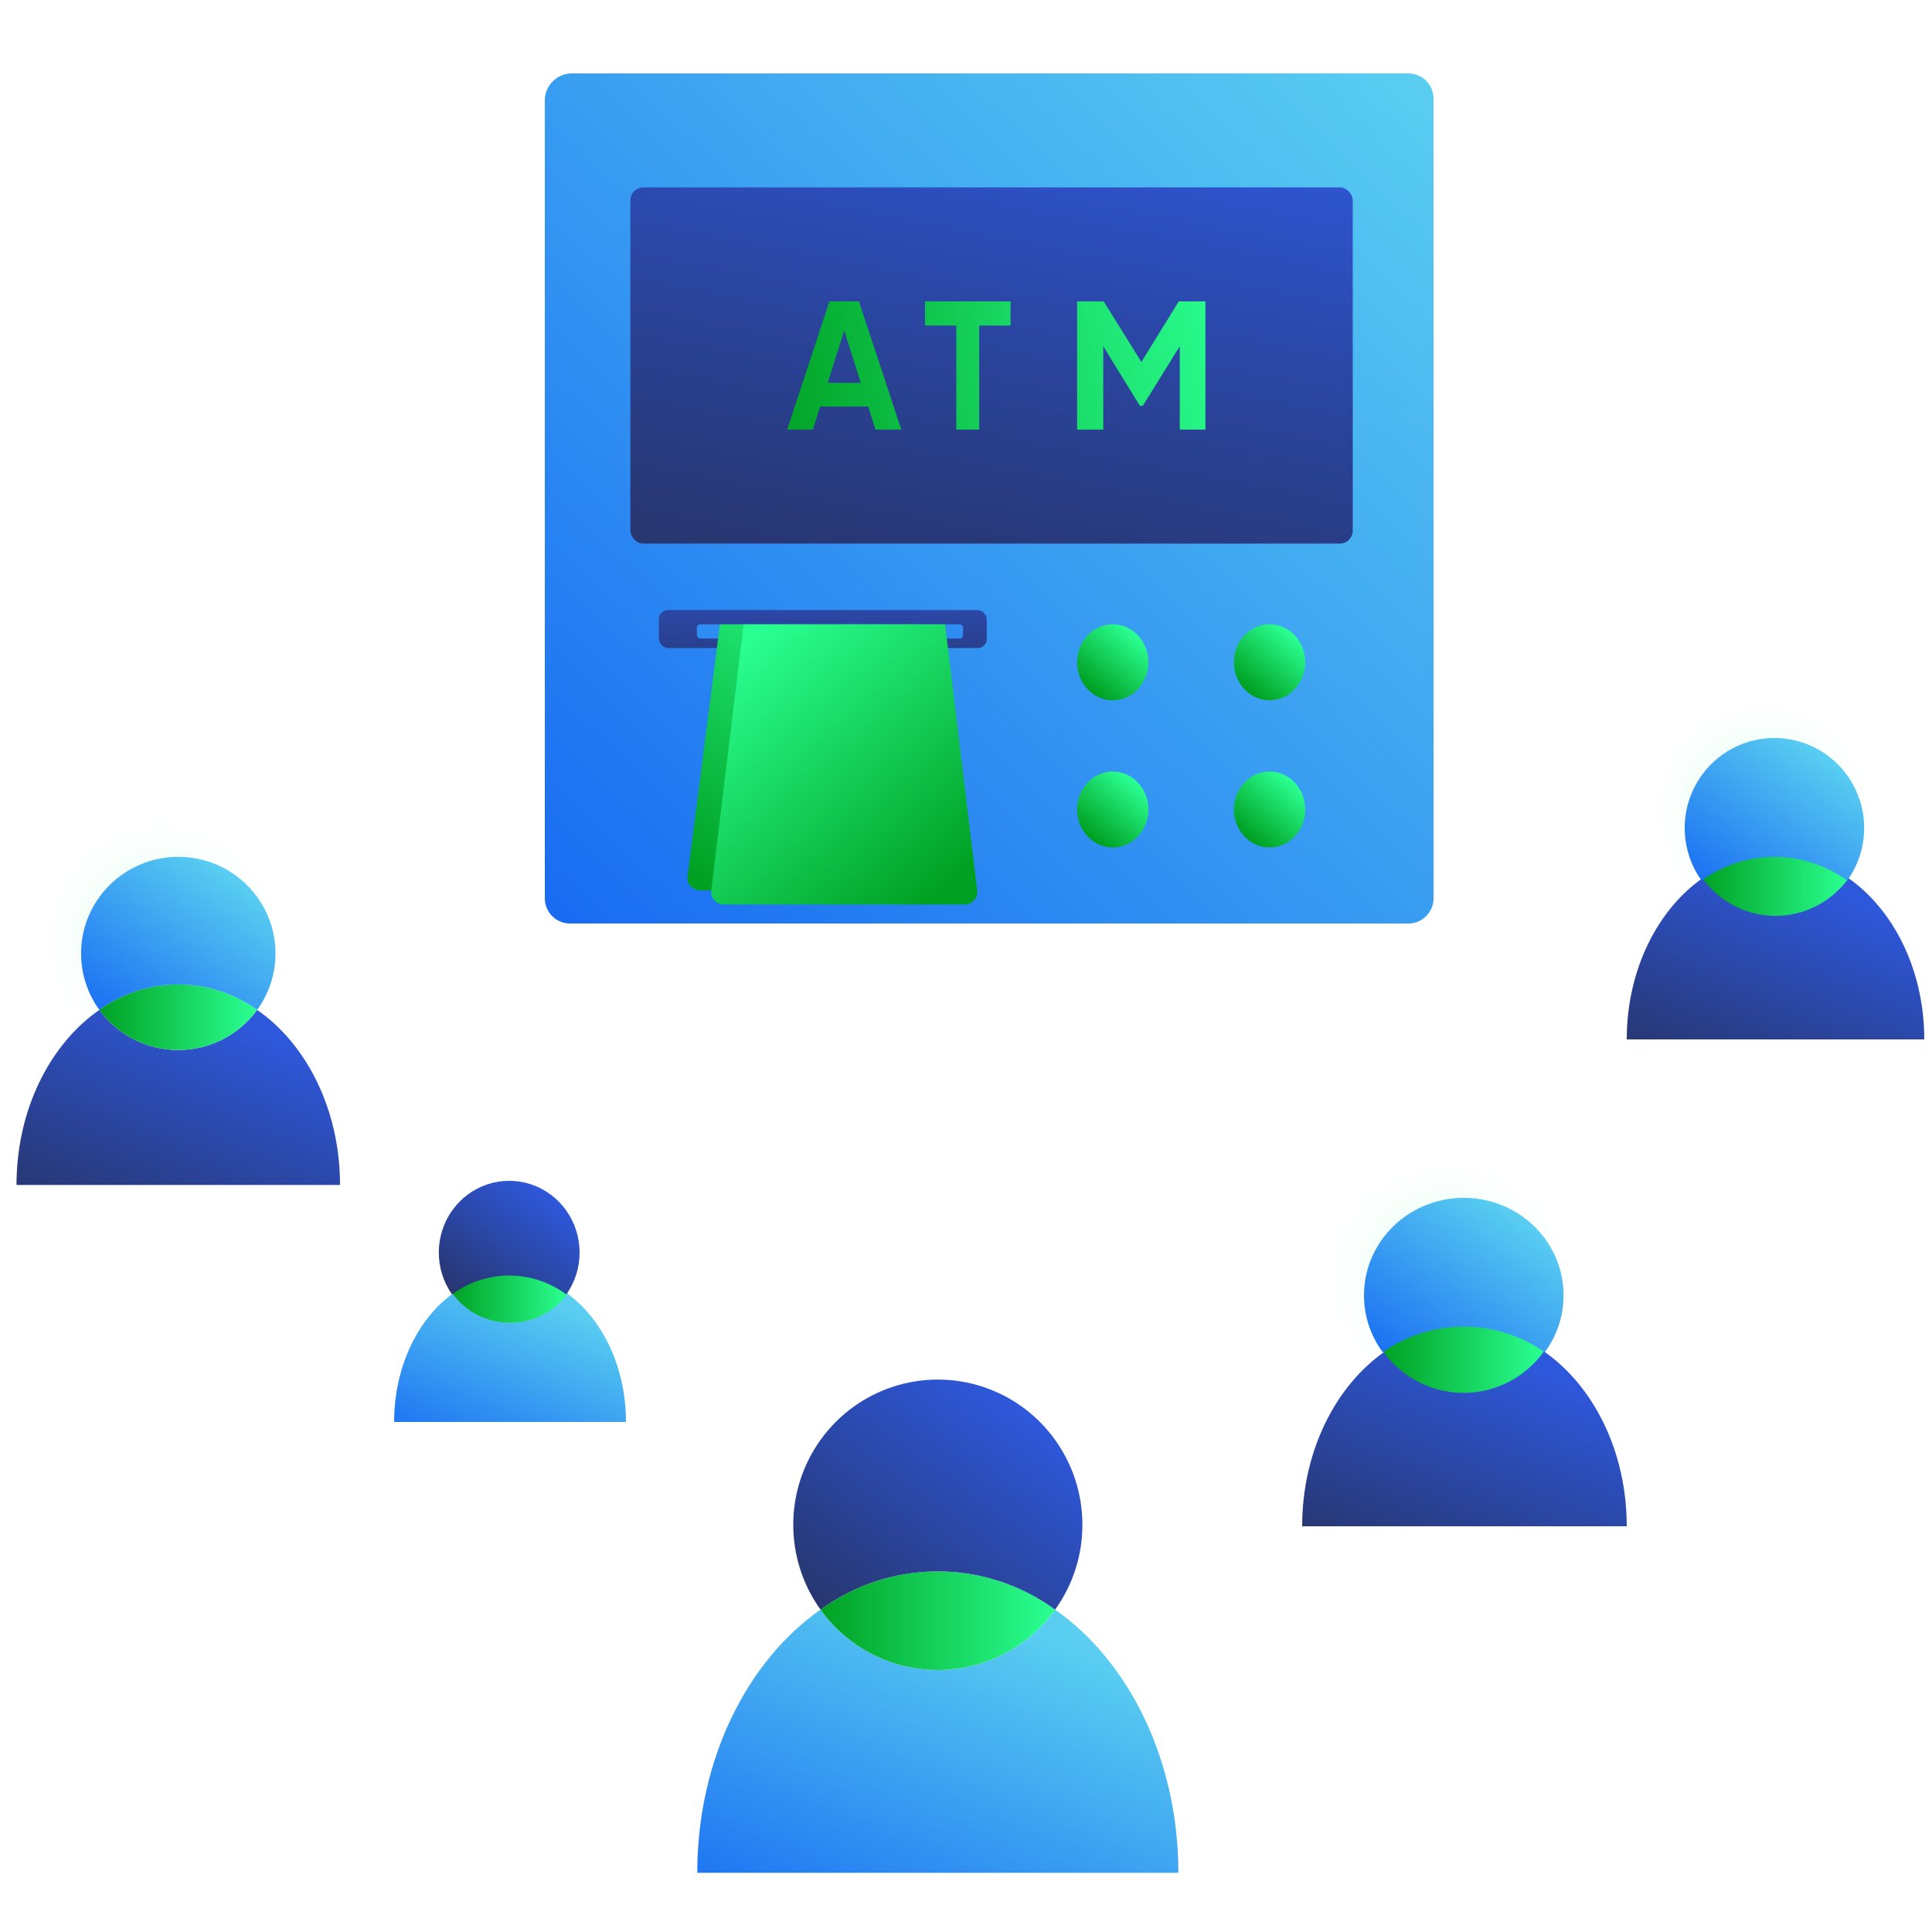 <svg xmlns="http://www.w3.org/2000/svg" xmlns:xlink="http://www.w3.org/1999/xlink" id="rkccDUfMQ" version="1.1" viewBox="0 0 500 500"><style>@-webkit-keyframes BJ0l9cD8GfX_Sk30lwzz7_Animation{0%,33.33%{-webkit-transform:translate(-120px,0);transform:translate(-120px,0)}52.22%,to{-webkit-transform:translate(0,0);transform:translate(0,0)}}@keyframes BJ0l9cD8GfX_Sk30lwzz7_Animation{0%,33.33%{-webkit-transform:translate(-120px,0);transform:translate(-120px,0)}52.22%,to{-webkit-transform:translate(0,0);transform:translate(0,0)}}@-webkit-keyframes rkhxc9wLfMQ_H1lhxPMzm_Animation{0%,26.67%{-webkit-transform:translate(-25px,-100px);transform:translate(-25px,-100px)}43.33%,to{-webkit-transform:translate(0,0);transform:translate(0,0)}}@keyframes rkhxc9wLfMQ_H1lhxPMzm_Animation{0%,26.67%{-webkit-transform:translate(-25px,-100px);transform:translate(-25px,-100px)}43.33%,to{-webkit-transform:translate(0,0);transform:translate(0,0)}}@-webkit-keyframes H1x-c5wUGMm_BJKwToIfz7_Animation{0%,33.33%{-webkit-transform:translate(0,-120px);transform:translate(0,-120px)}46.67%,to{-webkit-transform:translate(0,0);transform:translate(0,0)}}@keyframes H1x-c5wUGMm_BJKwToIfz7_Animation{0%,33.33%{-webkit-transform:translate(0,-120px);transform:translate(0,-120px)}46.67%,to{-webkit-transform:translate(0,0);transform:translate(0,0)}}@-webkit-keyframes Sy9x95wUffX_By8lO8fzm_Animation{0%,40%{-webkit-transform:translate(100px,-60px);transform:translate(100px,-60px)}54.44%,to{-webkit-transform:translate(0,0);transform:translate(0,0)}}@keyframes Sy9x95wUffX_By8lO8fzm_Animation{0%,40%{-webkit-transform:translate(100px,-60px);transform:translate(100px,-60px)}54.44%,to{-webkit-transform:translate(0,0);transform:translate(0,0)}}@-webkit-keyframes Sy95qPIMz7_HyiowUGzX_Animation{0%,50%{-webkit-transform:translate(120px,-50px);transform:translate(120px,-50px)}65.56%,to{-webkit-transform:translate(0,0);transform:translate(0,0)}}@keyframes Sy95qPIMz7_HyiowUGzX_Animation{0%,50%{-webkit-transform:translate(120px,-50px);transform:translate(120px,-50px)}65.56%,to{-webkit-transform:translate(0,0);transform:translate(0,0)}}#rkccDUfMQ *{-webkit-animation-duration:3s;animation-duration:3s;-webkit-animation-iteration-count:infinite;animation-iteration-count:infinite;-webkit-animation-timing-function:cubic-bezier(0,0,1,1);animation-timing-function:cubic-bezier(0,0,1,1)}#Ske99w8fz7{stroke:none;stroke-width:1;fill:none}#HJbc9DLGz7{-webkit-transform:translate(4px,209px);transform:translate(4px,209px)}#HyM5qwIzGX{fill:url(#uniqueradialGradient-1);opacity:.3}#By755PUMMm{fill:url(#uniquelinearGradient-2)}#HkV5cDUMGm{fill:url(#uniquelinearGradient-3)}#Hkr9qwLzGX{fill:url(#uniquelinearGradient-4)}#r1L9qwIMfQ{-webkit-transform:translate(180px,356px);transform:translate(180px,356px)}#S1D9cDIGMQ{fill:url(#uniquelinearGradient-5)}#SJ_9qPLMz7{fill:url(#uniquelinearGradient-6)}#Bkt5qPLzzQ{fill:url(#uniquelinearGradient-7)}#Sy95qPIMz7{-webkit-transform:translate(31px,155px);transform:translate(31px,155px);fill:url(#uniquelinearGradient-8)}#H1hqcPUffm{-webkit-transform:translate(337px,297px);transform:translate(337px,297px)}#ryT5cwIzfQ{fill:url(#uniqueradialGradient-9);opacity:.3}#rJC9cP8zG7{fill:url(#uniquelinearGradient-2)}#Hkkg95wIMzm{fill:url(#uniquelinearGradient-3)}#S1glc9P8MfX{fill:url(#uniquelinearGradient-4)}#BJWl9qDLzfm{-webkit-transform:translate(421px,178px);transform:translate(421px,178px)}#Syflc5DLGMQ{fill:url(#uniqueradialGradient-10);opacity:.3}#Hkmgq9vIzzm{fill:url(#uniquelinearGradient-2)}#r1EeqcDUzGm{fill:url(#uniquelinearGradient-3)}#BkHlq5DUMf7{fill:url(#uniquelinearGradient-4)}#BJIeqcvIzzQ{-webkit-transform:translate(102px,305px);transform:translate(102px,305px)}#BJPl5qDUGfQ{fill:url(#uniquelinearGradient-5)}#SJuxqcPIzz7{fill:url(#uniquelinearGradient-6)}#SyYec5wLGGm{fill:url(#uniquelinearGradient-7)}#Sy9x95wUffX{-webkit-transform:translate(126px,269px);transform:translate(126px,269px)}#BJ0l9cD8GfX,#H1x-c5wUGMm,#Sy9x95wUffX,#rkhxc9wLfMQ{fill:url(#uniquelinearGradient-8)}#rkhxc9wLfMQ{-webkit-transform:translate(369px,258px);transform:translate(369px,258px)}#BJ0l9cD8GfX{-webkit-transform:translate(446px,139px);transform:translate(446px,139px)}#H1x-c5wUGMm{-webkit-transform:translate(226px,283px);transform:translate(226px,283px)}#ryMW5qPIGMX{-webkit-transform:translate(141px,19px);transform:translate(141px,19px)}#SJQb95vUMG7{fill:url(#uniquelinearGradient-11)}#r1Vb9qPIzGm{fill:url(#uniquelinearGradient-12)}#SyHW55vUMMQ{fill:url(#uniquelinearGradient-13)}#rkLWqqPLff7{fill:url(#uniquelinearGradient-14)}#H1w-5cvLMzQ{fill:url(#uniquelinearGradient-15)}#HkuZ59D8zz7{fill:url(#uniquelinearGradient-16)}#S1Fbc9wUfzQ{fill:url(#uniquelinearGradient-17)}#Syq-q9PIfGm{fill:url(#uniquelinearGradient-18)}#BJoWcqvIMMQ{fill:url(#uniquelinearGradient-19)}#S1nW59w8GMX{fill:url(#uniquelinearGradient-20)}#Hyp-5cv8MMX{fill:url(#uniquelinearGradient-21)}#BkRZc9PLGzX{fill:url(#uniquelinearGradient-22)}#HykfccPUGGX{fill:url(#uniquelinearGradient-23)}#Sy95qPIMz7_HyiowUGzX{-webkit-animation-name:Sy95qPIMz7_HyiowUGzX_Animation;animation-name:Sy95qPIMz7_HyiowUGzX_Animation;-webkit-transform:translate(120px,-50px);transform:translate(120px,-50px)}#BJ0l9cD8GfX_Sk30lwzz7,#H1x-c5wUGMm_BJKwToIfz7,#Sy95qPIMz7_HyiowUGzX{-webkit-transform-origin:50% 50%;transform-origin:50% 50%;transform-box:fill-box}#Sy9x95wUffX_By8lO8fzm{-webkit-animation-name:Sy9x95wUffX_By8lO8fzm_Animation;animation-name:Sy9x95wUffX_By8lO8fzm_Animation;-webkit-transform:translate(100px,-60px);transform:translate(100px,-60px)}#Sy9x95wUffX_By8lO8fzm,#rkhxc9wLfMQ_H1lhxPMzm{-webkit-transform-origin:50% 50%;transform-origin:50% 50%;transform-box:fill-box}#H1x-c5wUGMm_BJKwToIfz7{-webkit-animation-name:H1x-c5wUGMm_BJKwToIfz7_Animation;animation-name:H1x-c5wUGMm_BJKwToIfz7_Animation;-webkit-transform:translate(0,-120px);transform:translate(0,-120px)}#rkhxc9wLfMQ_H1lhxPMzm{-webkit-animation-name:rkhxc9wLfMQ_H1lhxPMzm_Animation;animation-name:rkhxc9wLfMQ_H1lhxPMzm_Animation;-webkit-transform:translate(-25px,-100px);transform:translate(-25px,-100px)}#BJ0l9cD8GfX_Sk30lwzz7{-webkit-transform:translate(-120px,0);transform:translate(-120px,0);-webkit-animation-name:BJ0l9cD8GfX_Sk30lwzz7_Animation;animation-name:BJ0l9cD8GfX_Sk30lwzz7_Animation}</style><title>Artboard Copy 9</title><desc>Created with Sketch.</desc><defs><radialGradient id="uniqueradialGradient-1" cx="50%" cy="50%" r="50.311%" fx="50%" fy="50%" gradientTransform="translate(0.5,0.5),scale(0.994,1),translate(-0.5,-0.5)"><stop offset="0%" stop-color="#2AFF91"/><stop offset="100%" stop-color="#FFF" stop-opacity="0"/></radialGradient><linearGradient id="uniquelinearGradient-2" x1="7.581%" x2="85.431%" y1="122.986%" y2="20.119%"><stop offset="0%" stop-color="#273469"/><stop offset="100%" stop-color="#2E58DB"/></linearGradient><linearGradient id="uniquelinearGradient-3" x1="-1.7%" x2="98.944%" y1="50.029%" y2="50.029%"><stop offset="0%" stop-color="#00A022"/><stop offset="100%" stop-color="#2AFF91"/></linearGradient><linearGradient id="uniquelinearGradient-4" x1="10.264%" x2="85.7%" y1="106.433%" y2="22.184%"><stop offset="0%" stop-color="#196CF2"/><stop offset="100%" stop-color="#59CEF1"/></linearGradient><linearGradient id="uniquelinearGradient-5" x1="7.568%" x2="85.427%" y1="122.977%" y2="20.098%"><stop offset="0%" stop-color="#196CF2"/><stop offset="100%" stop-color="#59CEF1"/></linearGradient><linearGradient id="uniquelinearGradient-6" x1="-1.702%" x2="98.928%" y1="49.981%" y2="49.981%"><stop offset="0%" stop-color="#00A022"/><stop offset="100%" stop-color="#2AFF91"/></linearGradient><linearGradient id="uniquelinearGradient-7" x1="10.273%" x2="85.708%" y1="106.431%" y2="22.218%"><stop offset="0%" stop-color="#273469"/><stop offset="100%" stop-color="#2E58DB"/></linearGradient><linearGradient id="uniquelinearGradient-8" x1="-6.721%" x2="107.644%" y1="92.87%" y2="6.413%"><stop offset="0%" stop-color="#00A022"/><stop offset="100%" stop-color="#2AFF91"/></linearGradient><radialGradient id="uniqueradialGradient-9" cx="50%" cy="50%" r="50.42%" fx="50%" fy="50%" gradientTransform="translate(0.5,0.5),scale(0.992,1),translate(-0.5,-0.5)"><stop offset="0%" stop-color="#2AFF91"/><stop offset="100%" stop-color="#FFF" stop-opacity="0"/></radialGradient><radialGradient id="uniqueradialGradient-10" cx="50%" cy="50%" r="50%" fx="50%" fy="50%" gradientTransform="translate(0.5,0.5),scale(1,0.994),translate(-0.5,-0.5)"><stop offset="0%" stop-color="#2AFF91"/><stop offset="100%" stop-color="#FFF" stop-opacity="0"/></radialGradient><linearGradient id="uniquelinearGradient-11" x1=".986%" x2="99.1%" y1="98.74%" y2="1.184%"><stop offset="0%" stop-color="#196CF2"/><stop offset="100%" stop-color="#59CEF1"/></linearGradient><linearGradient id="uniquelinearGradient-12" x1="21.183%" x2="79.225%" y1="123.243%" y2="-24.282%"><stop offset="0%" stop-color="#273469"/><stop offset="18%" stop-color="#283877"/><stop offset="51%" stop-color="#2A449B"/><stop offset="95%" stop-color="#2E56D5"/><stop offset="100%" stop-color="#2E58DB"/></linearGradient><linearGradient id="uniquelinearGradient-13" x1="29.317%" x2="70.683%" y1="279.535%" y2="-179.69%"><stop offset="0%" stop-color="#273469"/><stop offset="18%" stop-color="#283877"/><stop offset="51%" stop-color="#2A449B"/><stop offset="95%" stop-color="#2E56D5"/><stop offset="100%" stop-color="#2E58DB"/></linearGradient><linearGradient id="uniquelinearGradient-14" x1="20.865%" x2="79.514%" y1="87.253%" y2="12.215%"><stop offset="0%" stop-color="#00A022"/><stop offset="100%" stop-color="#2AFF91"/></linearGradient><linearGradient id="uniquelinearGradient-15" x1="20.865%" x2="79.514%" y1="87.253%" y2="12.291%"><stop offset="0%" stop-color="#00A022"/><stop offset="100%" stop-color="#2AFF91"/></linearGradient><linearGradient id="uniquelinearGradient-16" x1="20.941%" x2="79.514%" y1="87.253%" y2="12.215%"><stop offset="0%" stop-color="#00A022"/><stop offset="100%" stop-color="#2AFF91"/></linearGradient><linearGradient id="uniquelinearGradient-17" x1="20.941%" x2="79.514%" y1="87.253%" y2="12.291%"><stop offset="0%" stop-color="#00A022"/><stop offset="100%" stop-color="#2AFF91"/></linearGradient><linearGradient id="uniquelinearGradient-18" x1="-54.871%" x2="266.798%" y1="2720.349%" y2="-5469.767%"><stop offset="0%" stop-color="#196CF2"/><stop offset="100%" stop-color="#59CEF1"/></linearGradient><linearGradient id="uniquelinearGradient-19" x1="12.943%" x2="90.354%" y1="103.079%" y2="5.316%"><stop offset="0%" stop-color="#00A022"/><stop offset="100%" stop-color="#2AFF91"/></linearGradient><linearGradient id="uniquelinearGradient-20" x1="83.454%" x2="11.428%" y1="97.838%" y2="7.885%"><stop offset="0%" stop-color="#00A022"/><stop offset="100%" stop-color="#2AFF91"/></linearGradient><linearGradient id="uniquelinearGradient-21" x1="-25.123%" x2="365.438%" y1="69.921%" y2="-13.529%"><stop offset="0%" stop-color="#00A022"/><stop offset="100%" stop-color="#2AFF91"/></linearGradient><linearGradient id="uniquelinearGradient-22" x1="-187.863%" x2="314.286%" y1="86.391%" y2="3.019%"><stop offset="0%" stop-color="#00A022"/><stop offset="100%" stop-color="#2AFF91"/></linearGradient><linearGradient id="uniquelinearGradient-23" x1="-249.881%" x2="127.506%" y1="116.21%" y2="32.838%"><stop offset="0%" stop-color="#00A022"/><stop offset="100%" stop-color="#2AFF91"/></linearGradient></defs><g id="Ske99w8fz7" fill-rule="evenodd"><g id="HJbc9DLGz7" fill-rule="nonzero"><ellipse id="HyM5qwIzGX" cx="37.99" cy="34.002" rx="33.753" ry="33.545"/><path id="By755PUMMm" d="M84,97.673 L0.27,97.673 C0.27,78.197 8.926,61.232 21.723,52.354 C26.449,58.88 34.045,62.747 42.135,62.747 C50.225,62.747 57.821,58.88 62.547,52.354 C75.352,61.232 84,78.197 84,97.673 Z"/><path id="HkV5cDUMGm" d="M62.547,52.354 C57.821,58.88 50.225,62.747 42.135,62.747 C34.045,62.747 26.449,58.88 21.723,52.354 C33.897,43.574 50.373,43.574 62.547,52.354 Z"/><path id="Hkr9qwLzGX" d="M67.295,37.748 C67.305,42.995 65.643,48.111 62.547,52.361 C50.373,43.581 33.897,43.581 21.723,52.361 C15.364,43.582 15.406,31.735 21.829,23.002 C28.251,14.268 39.596,10.63 49.943,13.986 C60.291,17.342 67.293,26.931 67.295,37.748 Z"/></g><g id="r1L9qwIMfQ" fill-rule="nonzero"><path id="S1D9cDIGMQ" d="M124.961,128.675 L0.455,128.675 C0.455,99.402 13.319,73.905 32.351,60.571 C39.38,70.377 50.677,76.19 62.708,76.19 C74.739,76.19 86.036,70.377 93.065,60.571 C112.097,73.905 124.961,99.402 124.961,128.675 Z"/><path id="SJ_9qPLMz7" d="M93.065,60.571 C86.036,70.377 74.739,76.19 62.708,76.19 C50.677,76.19 39.38,70.377 32.351,60.571 C50.454,47.368 74.962,47.368 93.065,60.571 Z"/><path id="Bkt5qPLzzQ" d="M100.122,38.603 C100.138,46.49 97.667,54.18 93.065,60.571 C74.962,47.368 50.454,47.368 32.351,60.571 C22.888,47.378 22.947,29.57 32.498,16.441 C42.048,3.312 58.923,-2.158 74.314,2.886 C89.705,7.93 100.12,22.343 100.122,38.603 Z"/></g><g id="Sy95qPIMz7_HyiowUGzX" data-animator-group="true" data-animator-type="0"><g id="Sy95qPIMz7"><path id="ryjq9vIMfQ" d="M22.63,41.136 C22.63,39.411 22.138,38.039 21.155,37.019 C20.172,35.999 18.502,35.058 16.146,34.196 C13.79,33.333 11.758,32.476 10.051,31.625 C8.343,30.773 6.879,29.795 5.658,28.691 C4.436,27.587 3.485,26.288 2.804,24.795 C2.124,23.302 1.783,21.525 1.783,19.464 C1.783,15.91 2.95,12.997 5.285,10.726 C7.619,8.454 10.721,7.129 14.59,6.751 L14.59,0 L19.777,0 L19.777,6.845 C23.603,7.371 26.596,8.922 28.758,11.498 C30.919,14.075 32,17.413 32,21.514 L22.63,21.514 C22.63,18.991 22.095,17.103 21.025,15.852 C19.955,14.6 18.523,13.975 16.729,13.975 C14.957,13.975 13.585,14.464 12.612,15.442 C11.639,16.42 11.153,17.771 11.153,19.495 C11.153,21.094 11.628,22.376 12.58,23.344 C13.531,24.311 15.298,25.3 17.88,26.309 C20.463,27.319 22.587,28.27 24.251,29.164 C25.916,30.058 27.32,31.067 28.466,32.192 C29.612,33.318 30.487,34.6 31.092,36.041 C31.697,37.482 32,39.159 32,41.073 C32,44.648 30.854,47.55 28.563,49.779 C26.272,52.008 23.117,53.323 19.096,53.722 L19.096,60 L13.941,60 L13.941,53.754 C9.51,53.291 6.079,51.761 3.647,49.164 C1.216,46.567 0,43.113 0,38.801 L9.37,38.801 C9.37,41.304 9.98,43.223 11.202,44.558 C12.423,45.894 14.179,46.562 16.47,46.562 C18.372,46.562 19.874,46.073 20.977,45.095 C22.079,44.117 22.63,42.797 22.63,41.136 Z"/></g></g><g id="H1hqcPUffm" fill-rule="nonzero"><ellipse id="ryT5cwIzfQ" cx="37.676" cy="33.688" rx="33.971" ry="33.688"/><path id="rJC9cP8zG7" d="M84,98 L0,98 C0,78.521 8.684,61.554 21.522,52.675 C26.263,59.202 33.884,63.07 42,63.07 C50.116,63.07 57.737,59.202 62.478,52.675 C75.324,61.554 84,78.521 84,98 Z"/><path id="Hkkg95wIMzm" d="M62.537,52.777 C57.729,59.494 50,63.475 41.769,63.475 C33.537,63.475 25.808,59.494 21,52.777 C33.387,43.741 50.15,43.741 62.537,52.777 Z"/><path id="S1glc9P8MfX" d="M67.647,38.227 C67.657,43.522 65.951,48.685 62.773,52.974 C50.276,44.113 33.363,44.113 20.866,52.974 C14.338,44.115 14.382,32.158 20.975,23.345 C27.567,14.531 39.214,10.86 49.835,14.247 C60.457,17.634 67.645,27.31 67.647,38.227 Z"/></g><g id="BJWl9qDLzfm" fill-rule="nonzero"><ellipse id="Syflc5DLGMQ" cx="34.833" cy="31.358" rx="31.167" ry="31.358"/><path id="Hkmgq9vIzzm" d="M77,91 L0,91 C0,73.031 7.96,57.38 19.729,49.189 C24.075,55.21 31.06,58.778 38.5,58.778 C45.94,58.778 52.925,55.21 57.271,49.189 C69.047,57.38 77,73.031 77,91 Z"/><path id="r1EeqcDUzGm" d="M57.444,49.241 C53.058,55.385 46.008,59.027 38.5,59.027 C30.992,59.027 23.942,55.385 19.556,49.241 C30.854,40.974 46.146,40.974 57.444,49.241 Z"/><path id="BkHlq5DUMf7" d="M61.444,36.282 C61.454,41.169 59.919,45.933 57.062,49.892 C45.823,41.714 30.614,41.714 19.376,49.892 C13.506,41.716 13.545,30.681 19.474,22.547 C25.402,14.413 35.875,11.025 45.427,14.151 C54.979,17.276 61.442,26.207 61.444,36.282 Z"/></g><g id="BJIeqcvIzzQ" fill-rule="nonzero"><path id="BJPl5qDUGfQ" d="M60,63 L0,63 C0,48.664 6.199,36.177 15.371,29.647 C18.758,34.45 24.202,37.296 30,37.296 C35.798,37.296 41.242,34.45 44.629,29.647 C53.801,36.177 60,48.664 60,63 Z"/><path id="SJuxqcPIzz7" d="M45,29.635 C41.527,34.481 35.945,37.353 30,37.353 C24.055,37.353 18.473,34.481 15,29.635 C23.945,23.112 36.055,23.112 45,29.635 Z"/><path id="SyYec5wLGGm" d="M48,19.15 C48.008,23.046 46.805,26.844 44.564,30 C35.748,23.479 23.814,23.479 14.999,30 C10.391,23.484 10.42,14.689 15.071,8.204 C19.721,1.72 27.938,-0.981 35.433,1.51 C42.928,4.001 47.999,11.12 48,19.15 Z"/></g><g id="Sy9x95wUffX_By8lO8fzm" data-animator-group="true" data-animator-type="0"><g id="Sy9x95wUffX"><path id="SJsxqqvIGMX" d="M9.194,17.14 C9.194,16.421 8.994,15.85 8.594,15.425 C8.195,15 7.516,14.607 6.559,14.248 C5.602,13.889 4.777,13.532 4.083,13.177 C3.389,12.822 2.794,12.415 2.298,11.955 C1.802,11.494 1.416,10.953 1.139,10.331 C0.863,9.709 0.724,8.969 0.724,8.11 C0.724,6.629 1.199,5.415 2.147,4.469 C3.095,3.523 4.355,2.971 5.927,2.813 L5.927,0 L8.034,0 L8.034,2.852 C9.589,3.071 10.805,3.718 11.683,4.791 C12.561,5.864 13,7.256 13,8.964 L9.194,8.964 C9.194,7.913 8.976,7.126 8.542,6.605 C8.107,6.084 7.525,5.823 6.796,5.823 C6.076,5.823 5.519,6.027 5.124,6.434 C4.728,6.841 4.531,7.404 4.531,8.123 C4.531,8.789 4.724,9.324 5.11,9.727 C5.497,10.13 6.215,10.542 7.264,10.962 C8.313,11.383 9.176,11.779 9.852,12.152 C10.528,12.524 11.099,12.945 11.564,13.414 C12.03,13.882 12.385,14.417 12.631,15.017 C12.877,15.617 13,16.316 13,17.114 C13,18.603 12.535,19.812 11.604,20.741 C10.673,21.67 9.391,22.218 7.758,22.384 L7.758,25 L5.664,25 L5.664,22.397 C3.864,22.205 2.47,21.567 1.482,20.485 C0.494,19.403 0,17.964 0,16.167 L3.806,16.167 C3.806,17.21 4.055,18.01 4.551,18.566 C5.047,19.122 5.76,19.401 6.691,19.401 C7.464,19.401 8.074,19.197 8.522,18.789 C8.97,18.382 9.194,17.832 9.194,17.14 Z"/></g></g><g id="rkhxc9wLfMQ_H1lhxPMzm" data-animator-group="true" data-animator-type="0"><g id="rkhxc9wLfMQ"><path id="SypeqcwIMfm" d="M15.558,29.481 C15.558,28.245 15.22,27.261 14.544,26.53 C13.868,25.799 12.72,25.125 11.1,24.507 C9.481,23.889 8.084,23.275 6.91,22.664 C5.736,22.054 4.729,21.353 3.89,20.562 C3.05,19.771 2.396,18.84 1.928,17.77 C1.46,16.7 1.226,15.426 1.226,13.949 C1.226,11.402 2.028,9.314 3.633,7.687 C5.238,6.059 7.37,5.109 10.03,4.838 L10.03,0 L13.597,0 L13.597,4.906 C16.227,5.283 18.285,6.394 19.771,8.241 C21.257,10.087 22,12.479 22,15.419 L15.558,15.419 C15.558,13.61 15.19,12.257 14.455,11.36 C13.719,10.464 12.735,10.015 11.502,10.015 C10.283,10.015 9.339,10.366 8.671,11.067 C8.002,11.767 7.668,12.736 7.668,13.972 C7.668,15.117 7.995,16.036 8.648,16.73 C9.302,17.423 10.517,18.131 12.293,18.855 C14.069,19.578 15.529,20.26 16.673,20.901 C17.817,21.541 18.783,22.265 19.57,23.071 C20.358,23.878 20.96,24.797 21.376,25.829 C21.792,26.862 22,28.064 22,29.435 C22,31.998 21.212,34.077 19.637,35.675 C18.062,37.273 15.893,38.215 13.129,38.501 L13.129,43 L9.585,43 L9.585,38.524 C6.538,38.192 4.179,37.096 2.508,35.234 C0.836,33.373 0,30.897 0,27.808 L6.442,27.808 C6.442,29.601 6.862,30.976 7.701,31.933 C8.541,32.891 9.748,33.369 11.323,33.369 C12.631,33.369 13.664,33.019 14.421,32.318 C15.179,31.617 15.558,30.671 15.558,29.481 Z"/></g></g><g id="BJ0l9cD8GfX_Sk30lwzz7" data-animator-group="true" data-animator-type="0"><g id="BJ0l9cD8GfX"><path id="r1kb59DLzzX" d="M15.558,29.481 C15.558,28.245 15.22,27.261 14.544,26.53 C13.868,25.799 12.72,25.125 11.1,24.507 C9.481,23.889 8.084,23.275 6.91,22.664 C5.736,22.054 4.729,21.353 3.89,20.562 C3.05,19.771 2.396,18.84 1.928,17.77 C1.46,16.7 1.226,15.426 1.226,13.949 C1.226,11.402 2.028,9.314 3.633,7.687 C5.238,6.059 7.37,5.109 10.03,4.838 L10.03,0 L13.597,0 L13.597,4.906 C16.227,5.283 18.285,6.394 19.771,8.241 C21.257,10.087 22,12.479 22,15.419 L15.558,15.419 C15.558,13.61 15.19,12.257 14.455,11.36 C13.719,10.464 12.735,10.015 11.502,10.015 C10.283,10.015 9.339,10.366 8.671,11.067 C8.002,11.767 7.668,12.736 7.668,13.972 C7.668,15.117 7.995,16.036 8.648,16.73 C9.302,17.423 10.517,18.131 12.293,18.855 C14.069,19.578 15.529,20.26 16.673,20.901 C17.817,21.541 18.783,22.265 19.57,23.071 C20.358,23.878 20.96,24.797 21.376,25.829 C21.792,26.862 22,28.064 22,29.435 C22,31.998 21.212,34.077 19.637,35.675 C18.062,37.273 15.893,38.215 13.129,38.501 L13.129,43 L9.585,43 L9.585,38.524 C6.538,38.192 4.179,37.096 2.508,35.234 C0.836,33.373 0,30.897 0,27.808 L6.442,27.808 C6.442,29.601 6.862,30.976 7.701,31.933 C8.541,32.891 9.748,33.369 11.323,33.369 C12.631,33.369 13.664,33.019 14.421,32.318 C15.179,31.617 15.558,30.671 15.558,29.481 Z"/></g></g><g id="H1x-c5wUGMm_BJKwToIfz7" data-animator-group="true" data-animator-type="0"><g id="H1x-c5wUGMm"><path id="BJZW95wLGMQ" d="M23.337,44.564 C23.337,42.695 22.83,41.209 21.816,40.104 C20.802,38.999 19.08,37.979 16.65,37.045 C14.221,36.111 12.126,35.183 10.365,34.26 C8.604,33.337 7.094,32.278 5.834,31.082 C4.575,29.886 3.594,28.479 2.892,26.861 C2.19,25.244 1.839,23.318 1.839,21.086 C1.839,17.235 3.043,14.08 5.45,11.619 C7.857,9.159 11.056,7.723 15.046,7.313 L15.046,0 L20.395,0 L20.395,7.416 C24.34,7.985 27.428,9.666 29.657,12.457 C31.886,15.248 33,18.864 33,23.307 L23.337,23.307 C23.337,20.573 22.786,18.528 21.682,17.173 C20.579,15.817 19.102,15.139 17.252,15.139 C15.425,15.139 14.009,15.669 13.006,16.728 C12.003,17.788 11.502,19.252 11.502,21.12 C11.502,22.851 11.992,24.241 12.973,25.289 C13.953,26.337 15.776,27.408 18.439,28.502 C21.103,29.595 23.293,30.626 25.009,31.594 C26.725,32.563 28.174,33.656 29.356,34.875 C30.537,36.094 31.44,37.484 32.064,39.044 C32.688,40.605 33,42.422 33,44.495 C33,48.368 31.819,51.512 29.456,53.927 C27.093,56.342 23.839,57.766 19.693,58.199 L19.693,65 L14.377,65 L14.377,58.233 C9.807,57.732 6.269,56.075 3.761,53.261 C1.254,50.447 0,46.705 0,42.035 L9.663,42.035 C9.663,44.746 10.292,46.825 11.552,48.272 C12.811,49.718 14.622,50.442 16.985,50.442 C18.946,50.442 20.495,49.912 21.632,48.853 C22.769,47.793 23.337,46.363 23.337,44.564 Z"/></g></g><g id="ryMW5qPIGMX" fill-rule="nonzero"><path id="SJQb95vUMG7" d="M7,0 L223.49,8.8817842e-16 C227.085,2.27718982e-16 230,2.915 230,6.51 L230,213.49 C230,217.085 227.085,220 223.49,220 L6.51,220 C2.915,220 2.17360436e-14,217.085 5.32907052e-15,213.49 L0,7 C-4.73447626e-16,3.134 3.134,7.10171439e-16 7,0 Z"/><rect id="r1Vb9qPIzGm" width="186.952" height="92.179" x="22.139" y="29.497" rx="3.33"/><rect id="SyHW55vUMMQ" width="84.866" height="9.832" x="29.519" y="138.883" rx="2.39"/><ellipse id="rkLWqqPLff7" cx="146.979" cy="152.402" rx="9.225" ry="9.832"/><ellipse id="H1w-5cvLMzQ" cx="146.979" cy="190.503" rx="9.225" ry="9.832"/><ellipse id="HkuZ59D8zz7" cx="187.567" cy="152.402" rx="9.225" ry="9.832"/><ellipse id="S1Fbc9wUfzQ" cx="187.567" cy="190.503" rx="9.225" ry="9.832"/><rect id="Syq-q9PIfGm" width="68.877" height="3.687" x="39.358" y="142.57" rx=".86"/><path id="BJoWcqvIMMQ" d="M97.431,142.57 L45.318,142.57 L36.924,207.845 C36.81,208.73 37.081,209.621 37.67,210.297 C38.259,210.974 39.111,211.374 40.016,211.397 L102.656,211.397 C103.562,211.378 104.417,210.98 105.007,210.302 C105.597,209.624 105.867,208.731 105.748,207.845 L97.431,142.57 Z"/><path id="S1nW59w8GMX" d="M103.59,142.57 L51.46,142.57 L43.081,211.364 C42.948,212.287 43.219,213.221 43.825,213.932 C44.431,214.643 45.314,215.062 46.25,215.084 L108.8,215.084 C109.723,215.041 110.585,214.613 111.174,213.905 C111.763,213.196 112.023,212.274 111.892,211.364 L103.59,142.57 Z"/><path id="Hyp-5cv8MMX" d="M85.556,92.179 L83.684,86.208 L71.246,86.208 L69.374,92.179 L62.727,92.179 L73.655,58.994 L81.289,58.994 L92.246,92.179 L85.556,92.179 Z M73.205,80.084 L81.768,80.084 L77.487,66.538 L73.205,80.084 Z"/><polygon id="BkRZc9PLGzX" points="120.535 58.994 120.535 65.252 112.418 65.252 112.418 92.179 106.484 92.179 106.484 65.252 98.396 65.252 98.396 58.994"/><polygon id="HykfccPUGGX" points="170.963 58.994 170.963 92.179 164.321 92.179 164.321 70.6 154.761 86.014 153.988 86.014 144.522 70.6 144.522 92.179 137.754 92.179 137.754 58.994 144.632 58.994 154.382 74.67 164.068 58.994"/></g></g><script>(function(){var a=document.querySelector(&apos;#rkccDUfMQ&apos;),b=a.querySelectorAll(&apos;style&apos;),c=function(d){b.forEach(function(f){var g=f.textContent;g&amp;&amp;(f.textContent=g.replace(/transform-box:[^;\r\n]*/gi,&apos;transform-box: &apos;+d))})};c(&apos;initial&apos;),window.requestAnimationFrame(function(){return c(&apos;fill-box&apos;)})})();</script></svg>